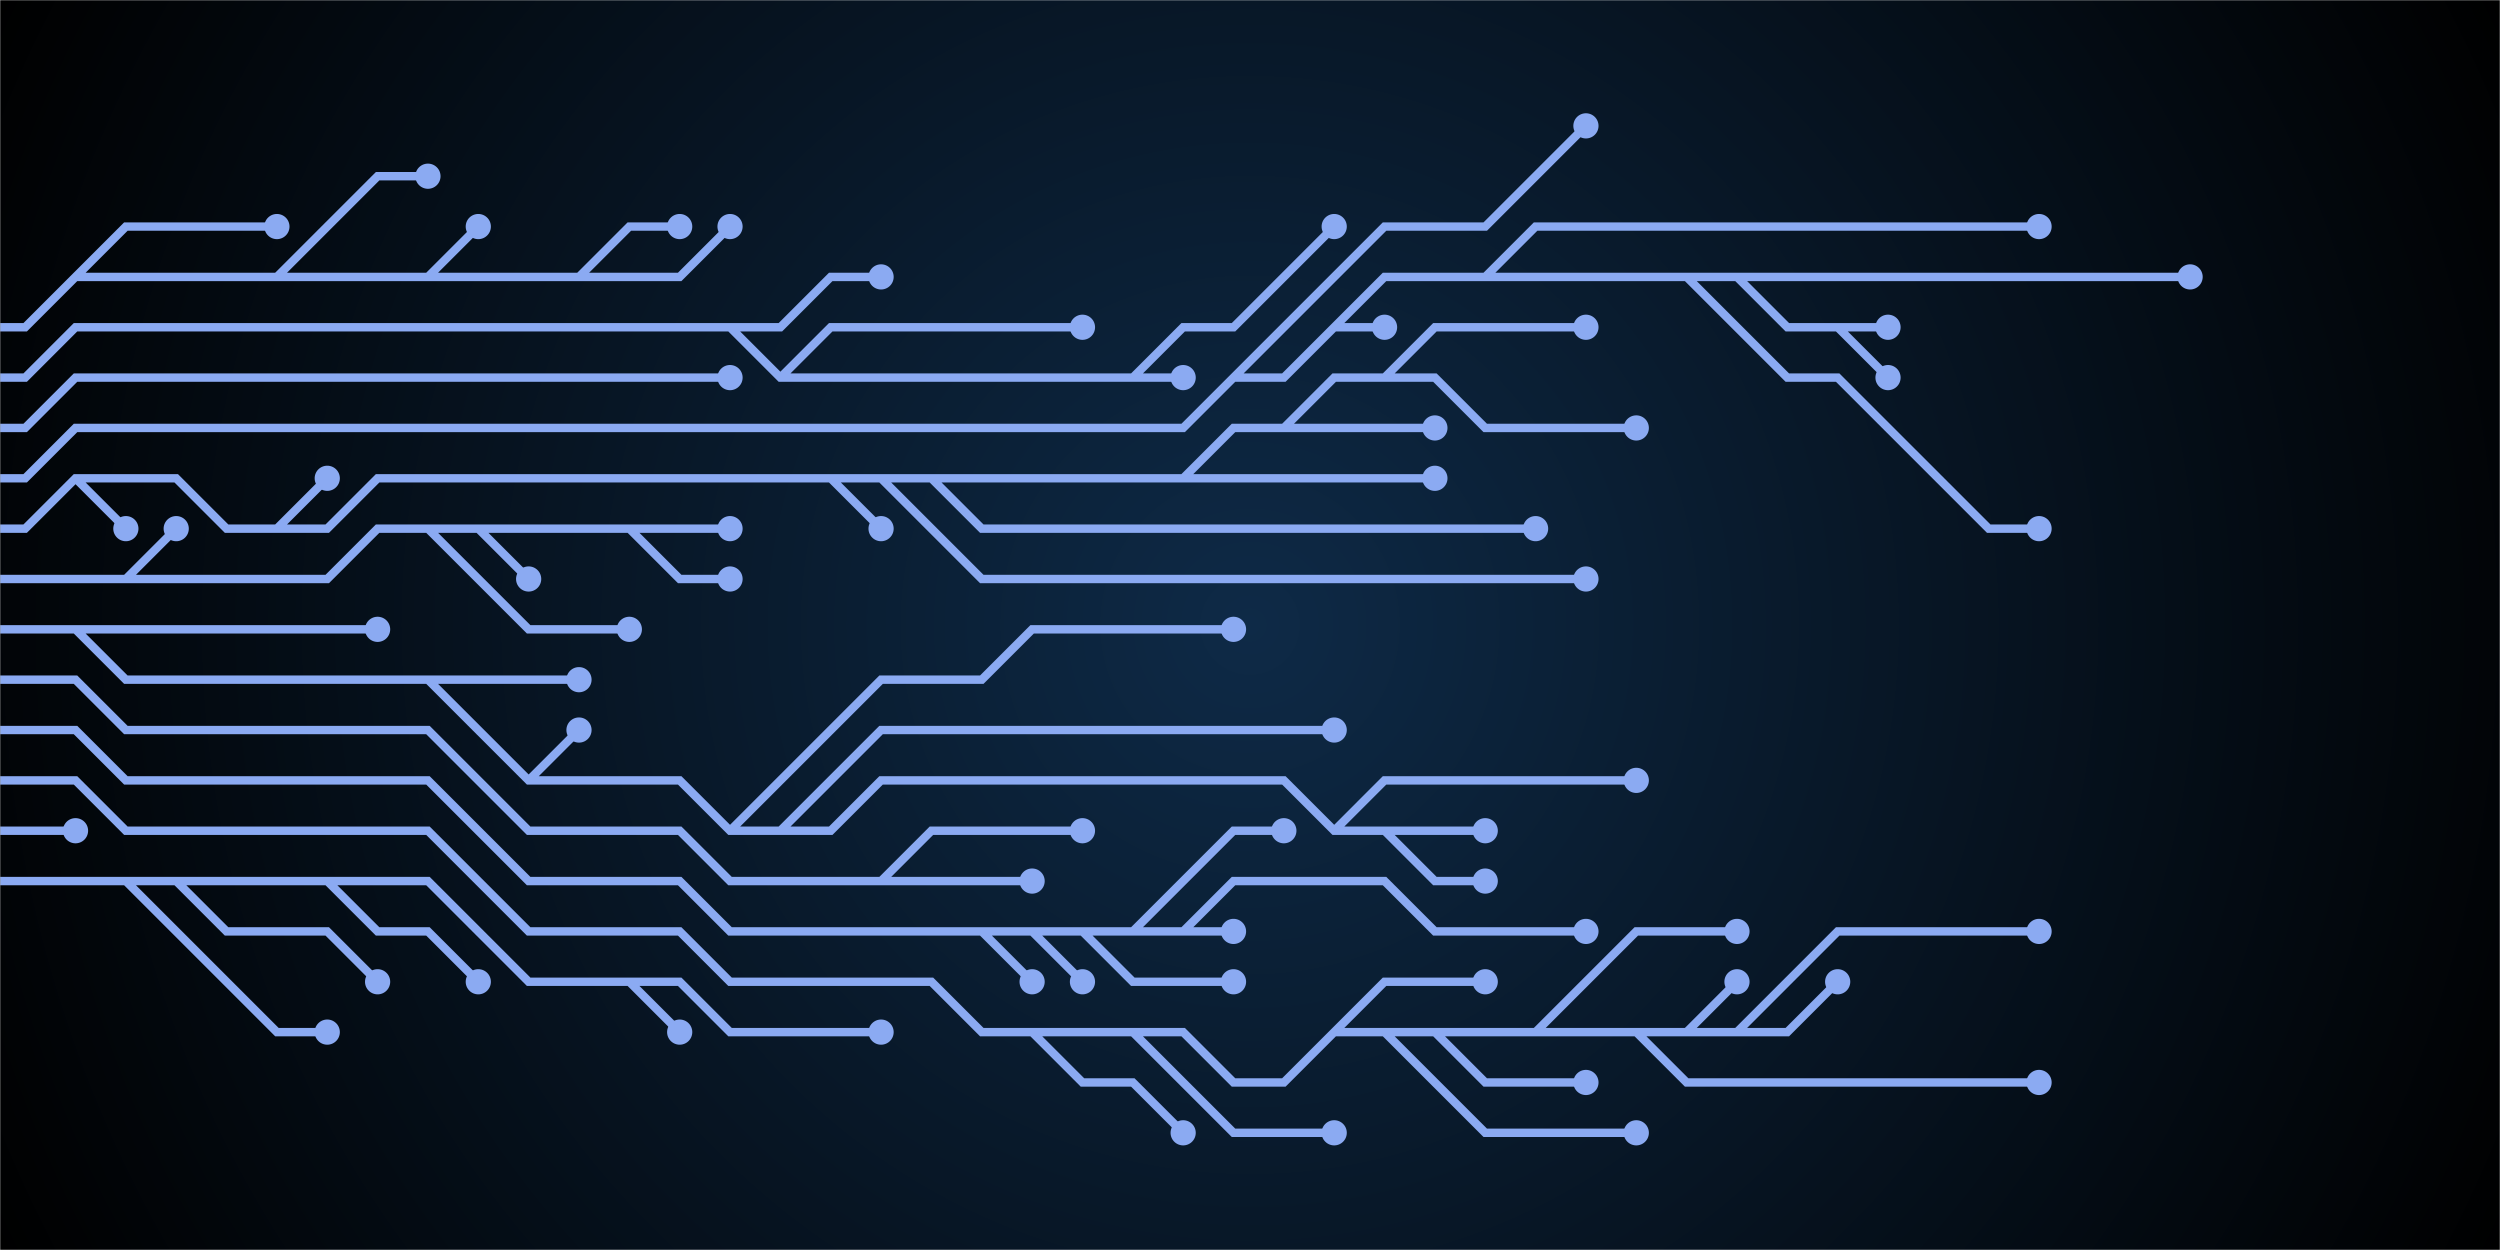 <svg xmlns="http://www.w3.org/2000/svg" version="1.1" xmlns:xlink="http://www.w3.org/1999/xlink" xmlns:svgjs="http://svgjs.dev/svgjs" width="1440" height="720" preserveAspectRatio="none" viewBox="0 0 1440 720"><g mask="url(&quot;#SvgjsMask2234&quot;)" fill="none"><rect width="1440" height="720" x="0" y="0" fill="url(&quot;#SvgjsRadialGradient2235&quot;)"></rect><g mask="url(&quot;#SvgjsMask2236&quot;)"><path d="M768.5 478.5L797.5 449.5L826.5 449.5L855.5 449.5L884.5 449.5L913.5 449.5L942.5 449.5M43.5 362.5L72.5 362.5L101.5 362.5L130.5 362.5L159.5 362.5L188.5 362.5L217.5 362.5M449.5 478.5L478.5 449.5L507.5 420.5L536.5 420.5L565.5 420.5L594.5 420.5L623.5 420.5L652.5 420.5L681.5 420.5L710.5 420.5L739.5 420.5L768.5 420.5M420.5 478.5L449.5 449.5L478.5 420.5L507.5 391.5L536.5 391.5L565.5 391.5L594.5 362.5L623.5 362.5L652.5 362.5L681.5 362.5L710.5 362.5M797.5 478.5L826.5 507.5L855.5 507.5M246.5 391.5L275.5 391.5L304.5 391.5L333.5 391.5M304.5 449.5L333.5 420.5M-14.5 362.5L14.5 362.5L43.5 362.5L72.5 391.5L101.5 391.5L130.5 391.5L159.5 391.5L188.5 391.5L217.5 391.5L246.5 391.5L275.5 420.5L304.5 449.5L333.5 449.5L362.5 449.5L391.5 449.5L420.5 478.5L449.5 478.5L478.5 478.5L507.5 449.5L536.5 449.5L565.5 449.5L594.5 449.5L623.5 449.5L652.5 449.5L681.5 449.5L710.5 449.5L739.5 449.5L768.5 478.5L797.5 478.5L826.5 478.5L855.5 478.5" stroke="rgba(139, 170, 242, 1)" stroke-width="4.83"></path><path d="M848.25 478.5 a7.25 7.25 0 1 0 14.5 0 a7.25 7.25 0 1 0 -14.5 0zM935.25 449.5 a7.25 7.25 0 1 0 14.5 0 a7.25 7.25 0 1 0 -14.5 0zM210.25 362.5 a7.25 7.25 0 1 0 14.5 0 a7.25 7.25 0 1 0 -14.5 0zM761.25 420.5 a7.25 7.25 0 1 0 14.5 0 a7.25 7.25 0 1 0 -14.5 0zM703.25 362.5 a7.25 7.25 0 1 0 14.5 0 a7.25 7.25 0 1 0 -14.5 0zM848.25 507.5 a7.25 7.25 0 1 0 14.5 0 a7.25 7.25 0 1 0 -14.5 0zM326.25 391.5 a7.25 7.25 0 1 0 14.5 0 a7.25 7.25 0 1 0 -14.5 0zM326.25 420.5 a7.25 7.25 0 1 0 14.5 0 a7.25 7.25 0 1 0 -14.5 0z" fill="rgba(139, 170, 242, 1)"></path><path d="M362.5 304.5L391.5 333.5L420.5 333.5M275.5 304.5L304.5 333.5M72.5 333.5L101.5 304.5M246.5 304.5L275.5 333.5L304.5 362.5L333.5 362.5L362.5 362.5M-14.5 333.5L14.5 333.5L43.5 333.5L72.5 333.5L101.5 333.5L130.5 333.5L159.5 333.5L188.5 333.5L217.5 304.5L246.5 304.5L275.5 304.5L304.5 304.5L333.5 304.5L362.5 304.5L391.5 304.5L420.5 304.5" stroke="rgba(139, 170, 242, 1)" stroke-width="4.83"></path><path d="M413.25 304.5 a7.25 7.25 0 1 0 14.5 0 a7.25 7.25 0 1 0 -14.5 0zM413.25 333.5 a7.25 7.25 0 1 0 14.5 0 a7.25 7.25 0 1 0 -14.5 0zM297.25 333.5 a7.25 7.25 0 1 0 14.5 0 a7.25 7.25 0 1 0 -14.5 0zM94.25 304.5 a7.25 7.25 0 1 0 14.5 0 a7.25 7.25 0 1 0 -14.5 0zM355.25 362.5 a7.25 7.25 0 1 0 14.5 0 a7.25 7.25 0 1 0 -14.5 0z" fill="rgba(139, 170, 242, 1)"></path><path d="M507.5 507.5L536.5 478.5L565.5 478.5L594.5 478.5L623.5 478.5M-14.5 391.5L14.5 391.5L43.5 391.5L72.5 420.5L101.5 420.5L130.5 420.5L159.5 420.5L188.5 420.5L217.5 420.5L246.5 420.5L275.5 449.5L304.5 478.5L333.5 478.5L362.5 478.5L391.5 478.5L420.5 507.5L449.5 507.5L478.5 507.5L507.5 507.5L536.5 507.5L565.5 507.5L594.5 507.5" stroke="rgba(139, 170, 242, 1)" stroke-width="4.83"></path><path d="M587.25 507.5 a7.25 7.25 0 1 0 14.5 0 a7.25 7.25 0 1 0 -14.5 0zM616.25 478.5 a7.25 7.25 0 1 0 14.5 0 a7.25 7.25 0 1 0 -14.5 0z" fill="rgba(139, 170, 242, 1)"></path><path d="M681.5 275.5L710.5 275.5L739.5 275.5L768.5 275.5L797.5 275.5L826.5 275.5M159.5 304.5L188.5 275.5M739.5 246.5L768.5 246.5L797.5 246.5L826.5 246.5M43.5 275.5L72.5 304.5M536.5 275.5L565.5 304.5L594.5 304.5L623.5 304.5L652.5 304.5L681.5 304.5L710.5 304.5L739.5 304.5L768.5 304.5L797.5 304.5L826.5 304.5L855.5 304.5L884.5 304.5M507.5 275.5L536.5 304.5L565.5 333.5L594.5 333.5L623.5 333.5L652.5 333.5L681.5 333.5L710.5 333.5L739.5 333.5L768.5 333.5L797.5 333.5L826.5 333.5L855.5 333.5L884.5 333.5L913.5 333.5M478.5 275.5L507.5 304.5M797.5 217.5L826.5 188.5L855.5 188.5L884.5 188.5L913.5 188.5M-14.5 304.5L14.5 304.5L43.5 275.5L72.5 275.5L101.5 275.5L130.5 304.5L159.5 304.5L188.5 304.5L217.5 275.5L246.5 275.5L275.5 275.5L304.5 275.5L333.5 275.5L362.5 275.5L391.5 275.5L420.5 275.5L449.5 275.5L478.5 275.5L507.5 275.5L536.5 275.5L565.5 275.5L594.5 275.5L623.5 275.5L652.5 275.5L681.5 275.5L710.5 246.5L739.5 246.5L768.5 217.5L797.5 217.5L826.5 217.5L855.5 246.5L884.5 246.5L913.5 246.5L942.5 246.5" stroke="rgba(139, 170, 242, 1)" stroke-width="4.83"></path><path d="M935.25 246.5 a7.25 7.25 0 1 0 14.5 0 a7.25 7.25 0 1 0 -14.5 0zM819.25 275.5 a7.25 7.25 0 1 0 14.5 0 a7.25 7.25 0 1 0 -14.5 0zM181.25 275.5 a7.25 7.25 0 1 0 14.5 0 a7.25 7.25 0 1 0 -14.5 0zM819.25 246.5 a7.25 7.25 0 1 0 14.5 0 a7.25 7.25 0 1 0 -14.5 0zM65.25 304.5 a7.25 7.25 0 1 0 14.5 0 a7.25 7.25 0 1 0 -14.5 0zM877.25 304.5 a7.25 7.25 0 1 0 14.5 0 a7.25 7.25 0 1 0 -14.5 0zM906.25 333.5 a7.25 7.25 0 1 0 14.5 0 a7.25 7.25 0 1 0 -14.5 0zM500.25 304.5 a7.25 7.25 0 1 0 14.5 0 a7.25 7.25 0 1 0 -14.5 0zM906.25 188.5 a7.25 7.25 0 1 0 14.5 0 a7.25 7.25 0 1 0 -14.5 0z" fill="rgba(139, 170, 242, 1)"></path><path d="M681.5 536.5L710.5 507.5L739.5 507.5L768.5 507.5L797.5 507.5L826.5 536.5L855.5 536.5L884.5 536.5L913.5 536.5M623.5 536.5L652.5 565.5L681.5 565.5L710.5 565.5M594.5 536.5L623.5 565.5M565.5 536.5L594.5 565.5M652.5 536.5L681.5 507.5L710.5 478.5L739.5 478.5M-14.5 420.5L14.5 420.5L43.5 420.5L72.5 449.5L101.5 449.5L130.5 449.5L159.5 449.5L188.5 449.5L217.5 449.5L246.5 449.5L275.5 478.5L304.5 507.5L333.5 507.5L362.5 507.5L391.5 507.5L420.5 536.5L449.5 536.5L478.5 536.5L507.5 536.5L536.5 536.5L565.5 536.5L594.5 536.5L623.5 536.5L652.5 536.5L681.5 536.5L710.5 536.5" stroke="rgba(139, 170, 242, 1)" stroke-width="4.83"></path><path d="M703.25 536.5 a7.25 7.25 0 1 0 14.5 0 a7.25 7.25 0 1 0 -14.5 0zM906.25 536.5 a7.25 7.25 0 1 0 14.5 0 a7.25 7.25 0 1 0 -14.5 0zM703.25 565.5 a7.25 7.25 0 1 0 14.5 0 a7.25 7.25 0 1 0 -14.5 0zM616.25 565.5 a7.25 7.25 0 1 0 14.5 0 a7.25 7.25 0 1 0 -14.5 0zM587.25 565.5 a7.25 7.25 0 1 0 14.5 0 a7.25 7.25 0 1 0 -14.5 0zM732.25 478.5 a7.25 7.25 0 1 0 14.5 0 a7.25 7.25 0 1 0 -14.5 0z" fill="rgba(139, 170, 242, 1)"></path><path d="M855.5 159.5L884.5 130.5L913.5 130.5L942.5 130.5L971.5 130.5L1000.5 130.5L1029.5 130.5L1058.5 130.5L1087.5 130.5L1116.5 130.5L1145.5 130.5L1174.5 130.5M710.5 217.5L739.5 188.5L768.5 159.5L797.5 130.5L826.5 130.5L855.5 130.5L884.5 101.5L913.5 72.5M1058.5 188.5L1087.5 188.5M1000.5 159.5L1029.5 159.5L1058.5 159.5L1087.5 159.5L1116.5 159.5L1145.5 159.5L1174.5 159.5L1203.5 159.5L1232.5 159.5L1261.5 159.5M971.5 159.5L1000.5 188.5L1029.5 217.5L1058.5 217.5L1087.5 246.5L1116.5 275.5L1145.5 304.5L1174.5 304.5M768.5 188.5L797.5 188.5M-14.5 275.5L14.5 275.5L43.5 246.5L72.5 246.5L101.5 246.5L130.5 246.5L159.5 246.5L188.5 246.5L217.5 246.5L246.5 246.5L275.5 246.5L304.5 246.5L333.5 246.5L362.5 246.5L391.5 246.5L420.5 246.5L449.5 246.5L478.5 246.5L507.5 246.5L536.5 246.5L565.5 246.5L594.5 246.5L623.5 246.5L652.5 246.5L681.5 246.5L710.5 217.5L739.5 217.5L768.5 188.5L797.5 159.5L826.5 159.5L855.5 159.5L884.5 159.5L913.5 159.5L942.5 159.5L971.5 159.5L1000.5 159.5L1029.5 188.5L1058.5 188.5L1087.5 217.5" stroke="rgba(139, 170, 242, 1)" stroke-width="4.83"></path><path d="M1080.25 217.5 a7.25 7.25 0 1 0 14.5 0 a7.25 7.25 0 1 0 -14.5 0zM1167.25 130.5 a7.25 7.25 0 1 0 14.5 0 a7.25 7.25 0 1 0 -14.5 0zM906.25 72.5 a7.25 7.25 0 1 0 14.5 0 a7.25 7.25 0 1 0 -14.5 0zM1080.25 188.5 a7.25 7.25 0 1 0 14.5 0 a7.25 7.25 0 1 0 -14.5 0zM1254.25 159.5 a7.25 7.25 0 1 0 14.5 0 a7.25 7.25 0 1 0 -14.5 0zM1167.25 304.5 a7.25 7.25 0 1 0 14.5 0 a7.25 7.25 0 1 0 -14.5 0zM790.25 188.5 a7.25 7.25 0 1 0 14.5 0 a7.25 7.25 0 1 0 -14.5 0z" fill="rgba(139, 170, 242, 1)"></path><path d="M768.5 594.5L797.5 565.5L826.5 565.5L855.5 565.5M652.5 594.5L681.5 623.5L710.5 652.5L739.5 652.5L768.5 652.5M594.5 594.5L623.5 623.5L652.5 623.5L681.5 652.5M826.5 594.5L855.5 623.5L884.5 623.5L913.5 623.5M884.5 594.5L913.5 565.5L942.5 536.5L971.5 536.5L1000.5 536.5M1000.5 594.5L1029.5 565.5L1058.5 536.5L1087.5 536.5L1116.5 536.5L1145.5 536.5L1174.5 536.5M942.5 594.5L971.5 623.5L1000.5 623.5L1029.5 623.5L1058.5 623.5L1087.5 623.5L1116.5 623.5L1145.5 623.5L1174.5 623.5M971.5 594.5L1000.5 565.5M797.5 594.5L826.5 623.5L855.5 652.5L884.5 652.5L913.5 652.5L942.5 652.5M-14.5 449.5L14.5 449.5L43.5 449.5L72.5 478.5L101.5 478.5L130.5 478.5L159.5 478.5L188.5 478.5L217.5 478.5L246.5 478.5L275.5 507.5L304.5 536.5L333.5 536.5L362.5 536.5L391.5 536.5L420.5 565.5L449.5 565.5L478.5 565.5L507.5 565.5L536.5 565.5L565.5 594.5L594.5 594.5L623.5 594.5L652.5 594.5L681.5 594.5L710.5 623.5L739.5 623.5L768.5 594.5L797.5 594.5L826.5 594.5L855.5 594.5L884.5 594.5L913.5 594.5L942.5 594.5L971.5 594.5L1000.5 594.5L1029.5 594.5L1058.5 565.5" stroke="rgba(139, 170, 242, 1)" stroke-width="4.83"></path><path d="M1051.25 565.5 a7.25 7.25 0 1 0 14.5 0 a7.25 7.25 0 1 0 -14.5 0zM848.25 565.5 a7.25 7.25 0 1 0 14.5 0 a7.25 7.25 0 1 0 -14.5 0zM761.25 652.5 a7.25 7.25 0 1 0 14.5 0 a7.25 7.25 0 1 0 -14.5 0zM674.25 652.5 a7.25 7.25 0 1 0 14.5 0 a7.25 7.25 0 1 0 -14.5 0zM906.25 623.5 a7.25 7.25 0 1 0 14.5 0 a7.25 7.25 0 1 0 -14.5 0zM993.25 536.5 a7.25 7.25 0 1 0 14.5 0 a7.25 7.25 0 1 0 -14.5 0zM1167.25 536.5 a7.25 7.25 0 1 0 14.5 0 a7.25 7.25 0 1 0 -14.5 0zM1167.25 623.5 a7.25 7.25 0 1 0 14.5 0 a7.25 7.25 0 1 0 -14.5 0zM993.25 565.5 a7.25 7.25 0 1 0 14.5 0 a7.25 7.25 0 1 0 -14.5 0zM935.25 652.5 a7.25 7.25 0 1 0 14.5 0 a7.25 7.25 0 1 0 -14.5 0z" fill="rgba(139, 170, 242, 1)"></path><path d="M-14.5 246.5L14.5 246.5L43.5 217.5L72.5 217.5L101.5 217.5L130.5 217.5L159.5 217.5L188.5 217.5L217.5 217.5L246.5 217.5L275.5 217.5L304.5 217.5L333.5 217.5L362.5 217.5L391.5 217.5L420.5 217.5" stroke="rgba(139, 170, 242, 1)" stroke-width="4.83"></path><path d="M413.25 217.5 a7.25 7.25 0 1 0 14.5 0 a7.25 7.25 0 1 0 -14.5 0z" fill="rgba(139, 170, 242, 1)"></path><path d="M-14.5 478.5L14.5 478.5L43.5 478.5" stroke="rgba(139, 170, 242, 1)" stroke-width="4.83"></path><path d="M36.25 478.5 a7.25 7.25 0 1 0 14.5 0 a7.25 7.25 0 1 0 -14.5 0z" fill="rgba(139, 170, 242, 1)"></path><path d="M449.5 217.5L478.5 188.5L507.5 188.5L536.5 188.5L565.5 188.5L594.5 188.5L623.5 188.5M652.5 217.5L681.5 188.5L710.5 188.5L739.5 159.5L768.5 130.5M420.5 188.5L449.5 188.5L478.5 159.5L507.5 159.5M-14.5 217.5L14.5 217.5L43.5 188.5L72.5 188.5L101.5 188.5L130.5 188.5L159.5 188.5L188.5 188.5L217.5 188.5L246.5 188.5L275.5 188.5L304.5 188.5L333.5 188.5L362.5 188.5L391.5 188.5L420.5 188.5L449.5 217.5L478.5 217.5L507.5 217.5L536.5 217.5L565.5 217.5L594.5 217.5L623.5 217.5L652.5 217.5L681.5 217.5" stroke="rgba(139, 170, 242, 1)" stroke-width="4.83"></path><path d="M674.25 217.5 a7.25 7.25 0 1 0 14.5 0 a7.25 7.25 0 1 0 -14.5 0zM616.25 188.5 a7.25 7.25 0 1 0 14.5 0 a7.25 7.25 0 1 0 -14.5 0zM761.25 130.5 a7.25 7.25 0 1 0 14.5 0 a7.25 7.25 0 1 0 -14.5 0zM500.25 159.5 a7.25 7.25 0 1 0 14.5 0 a7.25 7.25 0 1 0 -14.5 0z" fill="rgba(139, 170, 242, 1)"></path><path d="M362.5 565.5L391.5 594.5M188.5 507.5L217.5 536.5L246.5 536.5L275.5 565.5M101.5 507.5L130.5 536.5L159.5 536.5L188.5 536.5L217.5 565.5M72.5 507.5L101.5 536.5L130.5 565.5L159.5 594.5L188.5 594.5M-14.5 507.5L14.5 507.5L43.5 507.5L72.5 507.5L101.5 507.5L130.5 507.5L159.5 507.5L188.5 507.5L217.5 507.5L246.5 507.5L275.5 536.5L304.5 565.5L333.5 565.5L362.5 565.5L391.5 565.5L420.5 594.5L449.5 594.5L478.5 594.5L507.5 594.5" stroke="rgba(139, 170, 242, 1)" stroke-width="4.83"></path><path d="M500.25 594.5 a7.25 7.25 0 1 0 14.5 0 a7.25 7.25 0 1 0 -14.5 0zM384.25 594.5 a7.25 7.25 0 1 0 14.5 0 a7.25 7.25 0 1 0 -14.5 0zM268.25 565.5 a7.25 7.25 0 1 0 14.5 0 a7.25 7.25 0 1 0 -14.5 0zM210.25 565.5 a7.25 7.25 0 1 0 14.5 0 a7.25 7.25 0 1 0 -14.5 0zM181.25 594.5 a7.25 7.25 0 1 0 14.5 0 a7.25 7.25 0 1 0 -14.5 0z" fill="rgba(139, 170, 242, 1)"></path><path d="M246.5 159.5L275.5 130.5M159.5 159.5L188.5 130.5L217.5 101.5L246.5 101.5M43.5 159.5L72.5 130.5L101.5 130.5L130.5 130.5L159.5 130.5M333.5 159.5L362.5 130.5L391.5 130.5M-14.5 188.5L14.5 188.5L43.5 159.5L72.5 159.5L101.5 159.5L130.5 159.5L159.5 159.5L188.5 159.5L217.5 159.5L246.5 159.5L275.5 159.5L304.5 159.5L333.5 159.5L362.5 159.5L391.5 159.5L420.5 130.5" stroke="rgba(139, 170, 242, 1)" stroke-width="4.83"></path><path d="M413.25 130.5 a7.25 7.25 0 1 0 14.5 0 a7.25 7.25 0 1 0 -14.5 0zM268.25 130.5 a7.25 7.25 0 1 0 14.5 0 a7.25 7.25 0 1 0 -14.5 0zM239.25 101.5 a7.25 7.25 0 1 0 14.5 0 a7.25 7.25 0 1 0 -14.5 0zM152.25 130.5 a7.25 7.25 0 1 0 14.5 0 a7.25 7.25 0 1 0 -14.5 0zM384.25 130.5 a7.25 7.25 0 1 0 14.5 0 a7.25 7.25 0 1 0 -14.5 0z" fill="rgba(139, 170, 242, 1)"></path></g></g><defs><mask id="SvgjsMask2234"><rect width="1440" height="720" fill="#ffffff"></rect></mask><radialGradient cx="50%" cy="50%" r="804.98" gradientUnits="userSpaceOnUse" id="SvgjsRadialGradient2235"><stop stop-color="#0e2a47" offset="0"></stop><stop stop-color="rgba(0, 0, 0, 1)" offset="1"></stop></radialGradient><mask id="SvgjsMask2236"><rect width="1440" height="720" fill="white"></rect><path d="M851.87 478.5 a3.63 3.63 0 1 0 7.26 0 a3.63 3.63 0 1 0 -7.26 0zM938.87 449.5 a3.63 3.63 0 1 0 7.26 0 a3.63 3.63 0 1 0 -7.26 0zM213.87 362.5 a3.63 3.63 0 1 0 7.26 0 a3.63 3.63 0 1 0 -7.26 0zM764.87 420.5 a3.63 3.63 0 1 0 7.26 0 a3.63 3.63 0 1 0 -7.26 0zM706.87 362.5 a3.63 3.63 0 1 0 7.26 0 a3.63 3.63 0 1 0 -7.26 0zM851.87 507.5 a3.63 3.63 0 1 0 7.26 0 a3.63 3.63 0 1 0 -7.26 0zM329.87 391.5 a3.63 3.63 0 1 0 7.26 0 a3.63 3.63 0 1 0 -7.26 0zM329.87 420.5 a3.63 3.63 0 1 0 7.26 0 a3.63 3.63 0 1 0 -7.26 0z" fill="black"></path><path d="M416.87 304.5 a3.63 3.63 0 1 0 7.26 0 a3.63 3.63 0 1 0 -7.26 0zM416.87 333.5 a3.63 3.63 0 1 0 7.26 0 a3.63 3.63 0 1 0 -7.26 0zM300.87 333.5 a3.63 3.63 0 1 0 7.26 0 a3.63 3.63 0 1 0 -7.26 0zM97.87 304.5 a3.63 3.63 0 1 0 7.26 0 a3.63 3.63 0 1 0 -7.26 0zM358.87 362.5 a3.63 3.63 0 1 0 7.26 0 a3.63 3.63 0 1 0 -7.26 0z" fill="black"></path><path d="M590.87 507.5 a3.63 3.63 0 1 0 7.26 0 a3.63 3.63 0 1 0 -7.26 0zM619.87 478.5 a3.63 3.63 0 1 0 7.26 0 a3.63 3.63 0 1 0 -7.26 0z" fill="black"></path><path d="M938.87 246.5 a3.63 3.63 0 1 0 7.26 0 a3.63 3.63 0 1 0 -7.26 0zM822.87 275.5 a3.63 3.63 0 1 0 7.26 0 a3.63 3.63 0 1 0 -7.26 0zM184.87 275.5 a3.63 3.63 0 1 0 7.26 0 a3.63 3.63 0 1 0 -7.26 0zM822.87 246.5 a3.63 3.63 0 1 0 7.26 0 a3.63 3.63 0 1 0 -7.26 0zM68.87 304.5 a3.63 3.63 0 1 0 7.26 0 a3.63 3.63 0 1 0 -7.26 0zM880.87 304.5 a3.63 3.63 0 1 0 7.26 0 a3.63 3.63 0 1 0 -7.26 0zM909.87 333.5 a3.63 3.63 0 1 0 7.26 0 a3.63 3.63 0 1 0 -7.26 0zM503.87 304.5 a3.63 3.63 0 1 0 7.26 0 a3.63 3.63 0 1 0 -7.26 0zM909.87 188.5 a3.63 3.63 0 1 0 7.26 0 a3.63 3.63 0 1 0 -7.26 0z" fill="black"></path><path d="M706.87 536.5 a3.63 3.63 0 1 0 7.26 0 a3.63 3.63 0 1 0 -7.26 0zM909.87 536.5 a3.63 3.63 0 1 0 7.26 0 a3.63 3.63 0 1 0 -7.26 0zM706.87 565.5 a3.63 3.63 0 1 0 7.26 0 a3.63 3.63 0 1 0 -7.26 0zM619.87 565.5 a3.63 3.63 0 1 0 7.26 0 a3.63 3.63 0 1 0 -7.26 0zM590.87 565.5 a3.63 3.63 0 1 0 7.26 0 a3.63 3.63 0 1 0 -7.26 0zM735.87 478.5 a3.63 3.63 0 1 0 7.26 0 a3.63 3.63 0 1 0 -7.26 0z" fill="black"></path><path d="M1083.87 217.5 a3.63 3.63 0 1 0 7.26 0 a3.63 3.63 0 1 0 -7.26 0zM1170.87 130.5 a3.63 3.63 0 1 0 7.26 0 a3.63 3.63 0 1 0 -7.26 0zM909.87 72.5 a3.63 3.63 0 1 0 7.26 0 a3.63 3.63 0 1 0 -7.26 0zM1083.87 188.5 a3.63 3.63 0 1 0 7.26 0 a3.63 3.63 0 1 0 -7.26 0zM1257.87 159.5 a3.63 3.63 0 1 0 7.26 0 a3.63 3.63 0 1 0 -7.26 0zM1170.87 304.5 a3.63 3.63 0 1 0 7.26 0 a3.63 3.63 0 1 0 -7.26 0zM793.87 188.5 a3.63 3.63 0 1 0 7.26 0 a3.63 3.63 0 1 0 -7.26 0z" fill="black"></path><path d="M1054.87 565.5 a3.63 3.63 0 1 0 7.26 0 a3.63 3.63 0 1 0 -7.26 0zM851.87 565.5 a3.63 3.63 0 1 0 7.26 0 a3.63 3.63 0 1 0 -7.26 0zM764.87 652.5 a3.63 3.63 0 1 0 7.26 0 a3.63 3.63 0 1 0 -7.26 0zM677.87 652.5 a3.63 3.63 0 1 0 7.26 0 a3.63 3.63 0 1 0 -7.26 0zM909.87 623.5 a3.63 3.63 0 1 0 7.26 0 a3.63 3.63 0 1 0 -7.26 0zM996.87 536.5 a3.63 3.63 0 1 0 7.26 0 a3.63 3.63 0 1 0 -7.26 0zM1170.87 536.5 a3.63 3.63 0 1 0 7.26 0 a3.63 3.63 0 1 0 -7.26 0zM1170.87 623.5 a3.63 3.63 0 1 0 7.26 0 a3.63 3.63 0 1 0 -7.26 0zM996.87 565.5 a3.63 3.63 0 1 0 7.26 0 a3.63 3.63 0 1 0 -7.26 0zM938.87 652.5 a3.63 3.63 0 1 0 7.26 0 a3.63 3.63 0 1 0 -7.26 0z" fill="black"></path><path d="M416.87 217.5 a3.63 3.63 0 1 0 7.26 0 a3.63 3.63 0 1 0 -7.26 0z" fill="black"></path><path d="M39.87 478.5 a3.63 3.63 0 1 0 7.26 0 a3.63 3.63 0 1 0 -7.26 0z" fill="black"></path><path d="M677.87 217.5 a3.63 3.63 0 1 0 7.26 0 a3.63 3.63 0 1 0 -7.26 0zM619.87 188.5 a3.63 3.63 0 1 0 7.26 0 a3.63 3.63 0 1 0 -7.26 0zM764.87 130.5 a3.63 3.63 0 1 0 7.26 0 a3.63 3.63 0 1 0 -7.26 0zM503.87 159.5 a3.63 3.63 0 1 0 7.26 0 a3.63 3.63 0 1 0 -7.26 0z" fill="black"></path><path d="M503.87 594.5 a3.63 3.63 0 1 0 7.26 0 a3.63 3.63 0 1 0 -7.26 0zM387.87 594.5 a3.63 3.63 0 1 0 7.26 0 a3.63 3.63 0 1 0 -7.26 0zM271.87 565.5 a3.63 3.63 0 1 0 7.26 0 a3.63 3.63 0 1 0 -7.26 0zM213.87 565.5 a3.63 3.63 0 1 0 7.26 0 a3.63 3.63 0 1 0 -7.26 0zM184.87 594.5 a3.63 3.63 0 1 0 7.26 0 a3.63 3.63 0 1 0 -7.26 0z" fill="black"></path><path d="M416.87 130.5 a3.63 3.63 0 1 0 7.26 0 a3.63 3.63 0 1 0 -7.26 0zM271.87 130.5 a3.63 3.63 0 1 0 7.26 0 a3.63 3.63 0 1 0 -7.26 0zM242.87 101.5 a3.63 3.63 0 1 0 7.26 0 a3.63 3.63 0 1 0 -7.26 0zM155.87 130.5 a3.63 3.63 0 1 0 7.26 0 a3.63 3.63 0 1 0 -7.26 0zM387.87 130.5 a3.63 3.63 0 1 0 7.26 0 a3.63 3.63 0 1 0 -7.26 0z" fill="black"></path></mask></defs></svg>